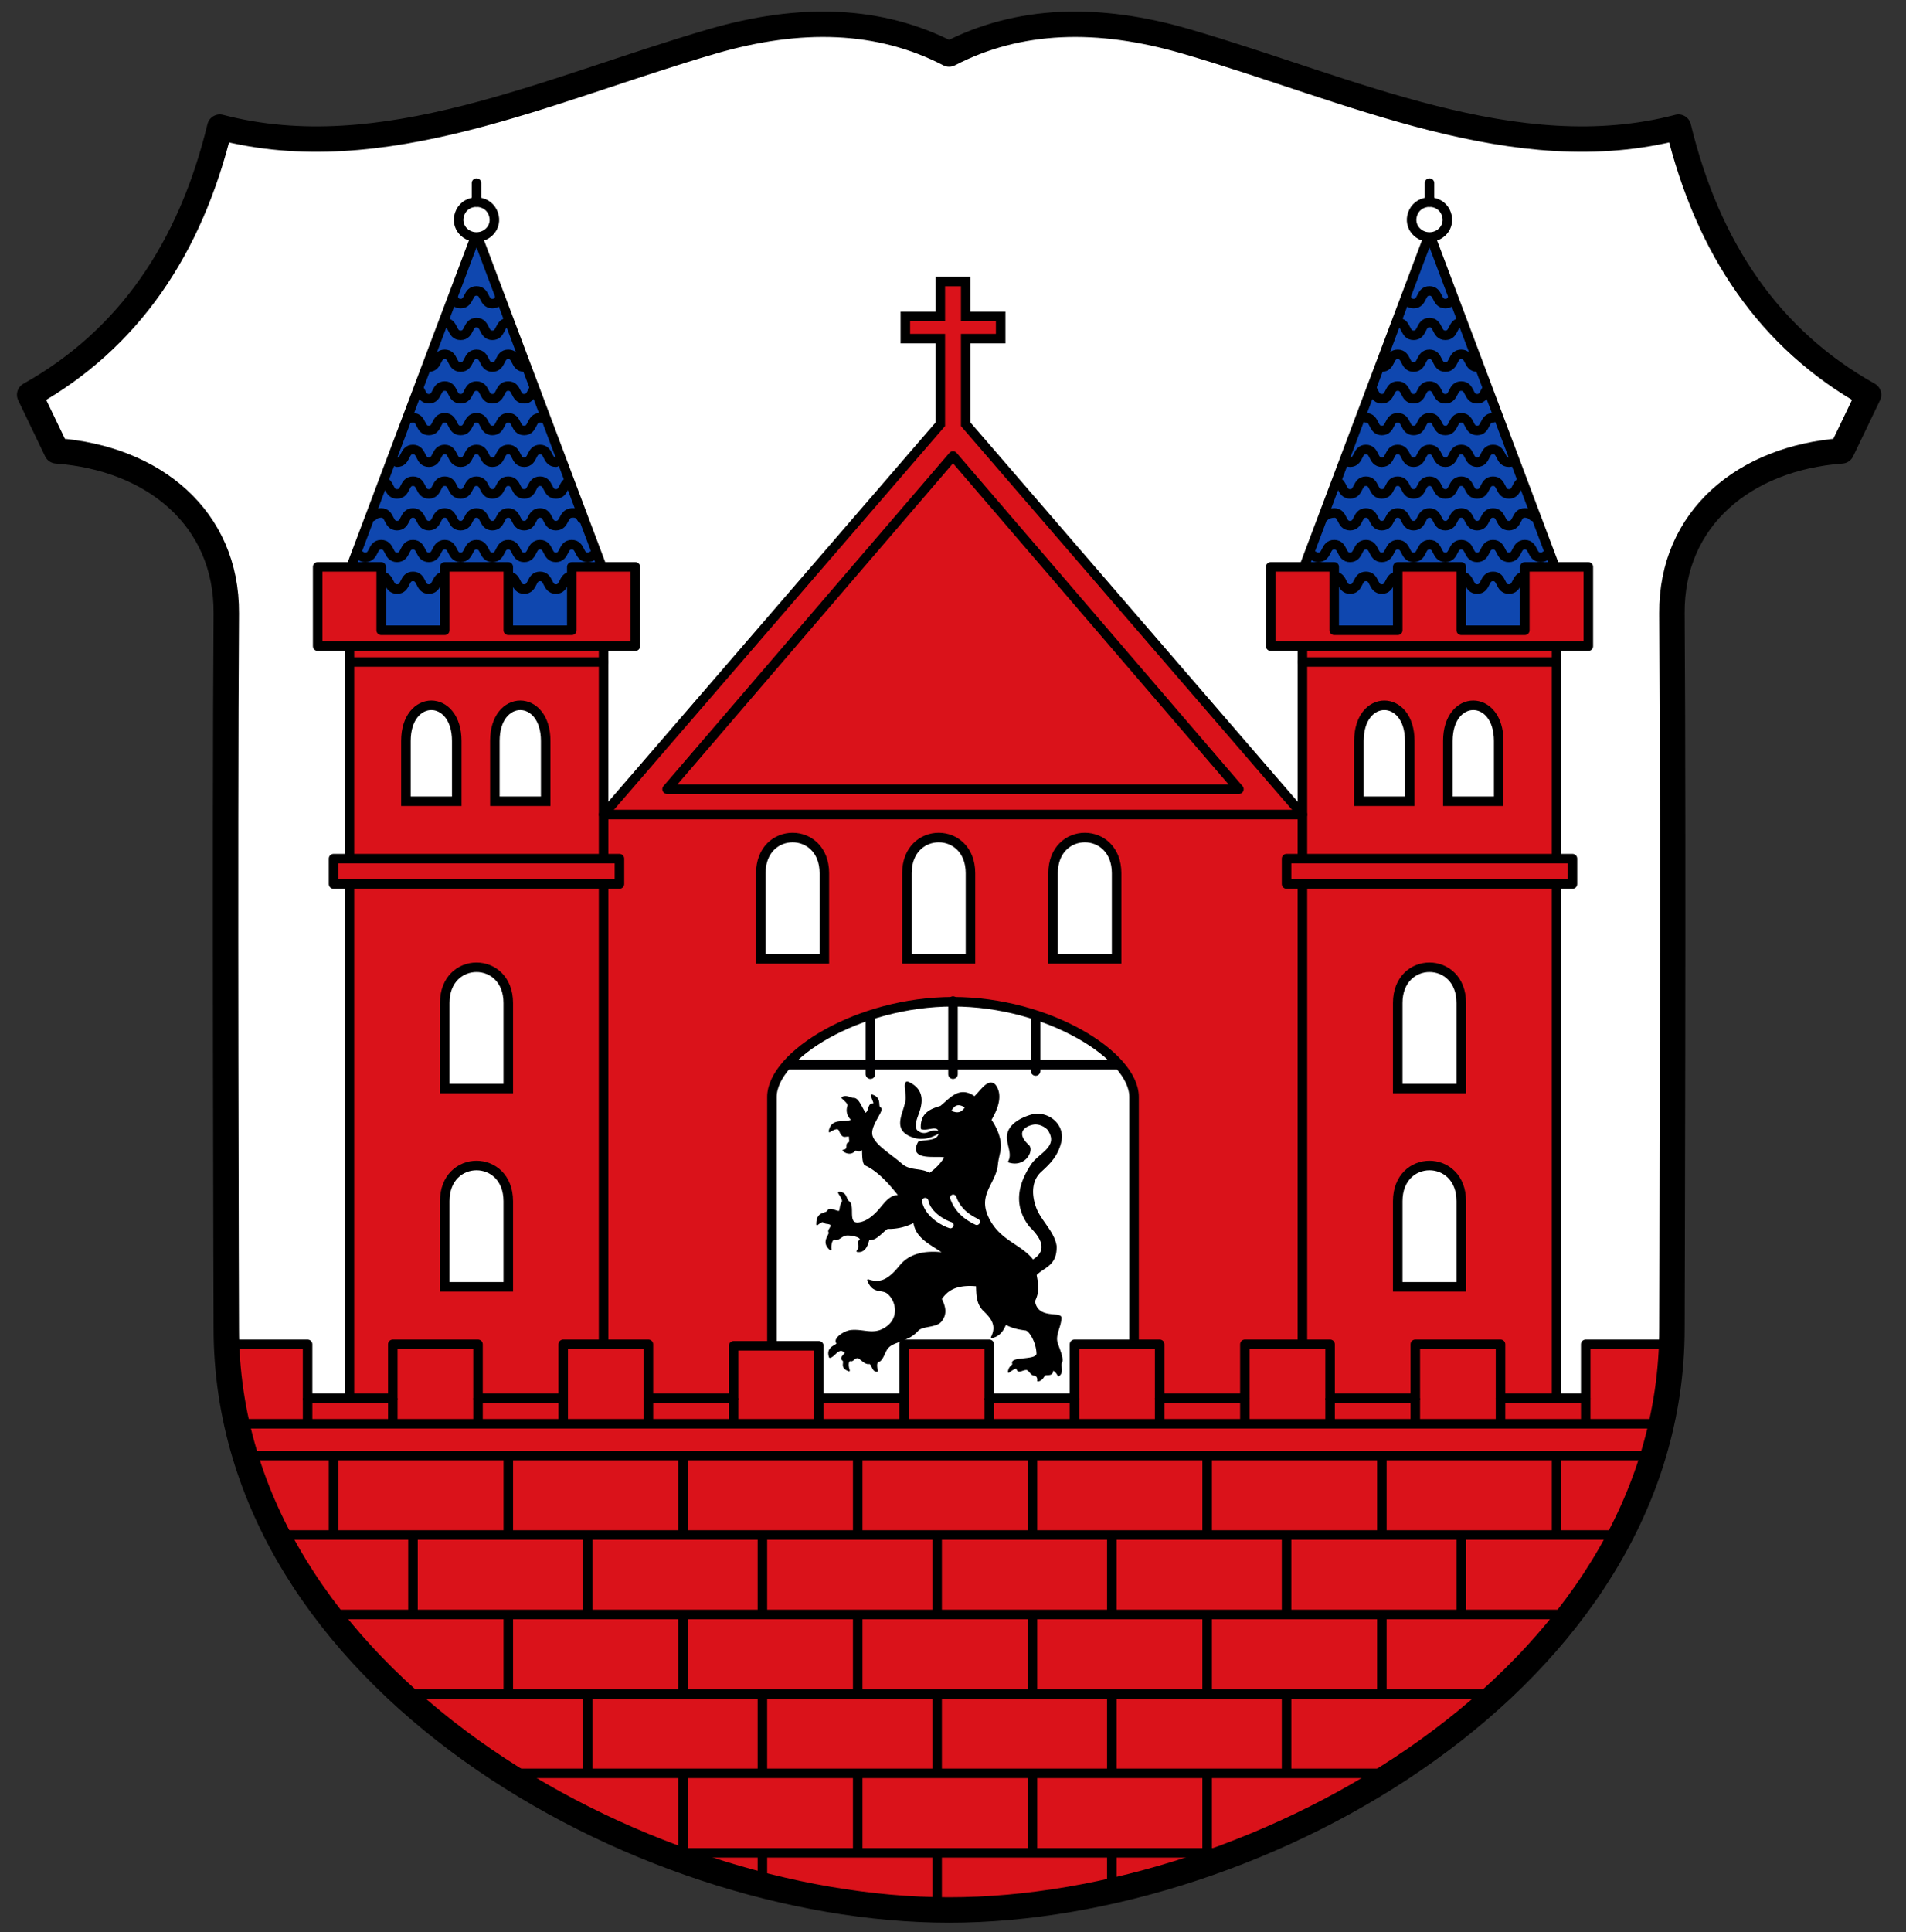 <svg xmlns="http://www.w3.org/2000/svg" height="608" width="600"><rect width="100%" height="100%" fill="#333333" stroke="none"/><path d="M373.264 13c51.838 15.063 103.915 40.352 155.095 27 9.267 38.209 28.695 66.78 59.852 84.229l-8.474 17.648C549.248 144.137 526.104 163 526.319 193c.512 71.665 0 225 0 225 0 110-129.462 183-227.542 183-98.08 0-227.542-73-227.542-183 0 0-.512-153.335 0-225 .215-30-22.93-48.862-53.418-51.123L9.343 124.23C40.5 106.78 59.928 78.209 69.195 40c51.18 13.352 103.257-11.937 155.095-27 27.553-8.006 52.583-7.365 74.487 4 21.904-11.365 46.934-12.006 74.487-4z" fill="#fff" fill-rule="evenodd"/><path d="M357 345.16V443h53V256.305l-106-122.8V106.55h11v-6.989h-11V88.58h-8v10.982h-11v6.989h11v26.956l-106 122.8V443h53v-97.84c0-12.979 27-29.951 57-29.951s57 16.972 57 29.95z" fill="#da121a" fill-rule="evenodd" stroke="#000" stroke-width="3"/><g stroke="#000" stroke-width="3.002"><path d="M130 73L83 198h94L130 73" fill="#0f47af" fill-rule="evenodd" stroke-linecap="round" stroke-linejoin="round" transform="matrix(1 0 0 .998 20 .723)"/><path d="M122.662 93.32c.456.882.998 1.68 2.338 1.68 3 0 2-4 5-4s2 4 5 4c1.421 0 1.945-.898 2.421-1.843M120 101c3 0 2 4 5 4s2-4 5-4 2 4 5 4 2-4 5-4m-25 14c3 0 2-4 5-4s2 4 5 4 2-4 5-4 2 4 5 4 2-4 5-4 2 4 5 4m-32.828 7.373c.66 1.157 1.01 2.627 2.828 2.627 3 0 2-4 5-4s2 4 5 4 2-4 5-4 2 4 5 4 2-4 5-4 2 4 5 4c1.895 0 2.194-1.596 2.913-2.771m-38.783 8.91c.247-.089.533-.139.87-.139 3 0 2 4 5 4s2-4 5-4 2 4 5 4 2-4 5-4 2 4 5 4 2-4 5-4 2 4 5 4 2-4 5-4c.311 0 .58.043.813.12M105 145c3 0 2-4 5-4s2 4 5 4 2-4 5-4 2 4 5 4 2-4 5-4 2 4 5 4 2-4 5-4 2 4 5 4 2-4 5-4 2 4 5 4m-53.336 6.665C102.75 152.802 102.776 155 105 155c3 0 2-4 5-4s2 4 5 4 2-4 5-4 2 4 5 4 2-4 5-4 2 4 5 4 2-4 5-4 2 4 5 4 2-4 5-4 2 4 5 4c2.274 0 2.25-2.297 3.41-3.41m-61.077 10.452c.408-.595 1.664-1.042 2.667-1.042 3 0 2 4 5 4s2-4 5-4 2 4 5 4 2-4 5-4 2 4 5 4 2-4 5-4 2 4 5 4 2-4 5-4 2 4 5 4 2-4 5-4 2 4 5 4 2.01-3.76 5-4c2.293-.184 2.765 1.154 3.173 1.754M100 181c3 0 2 4 5 4s2-4 5-4 2 4 5 4 2-4 5-4m20 0c3 0 2 4 5 4s2-4 5-4 2 4 5 4 2-4 5-4m-66.505-6.513c.361.312.832.513 1.505.513 3 0 2-4 5-4s2 4 5 4 2-4 5-4 2 4 5 4 2-4 5-4 2 4 5 4 2-4 5-4 2 4 5 4 2-4 5-4 2 4 5 4 2-4 5-4 2 4 5 4 2-4 5-4 2 4 5 4c.714 0 1.2-.226 1.57-.571" fill="none" stroke-linecap="round" stroke-linejoin="round" transform="matrix(1 0 0 .998 20 .723)"/><path d="M170 203h10v-25h-20v20h-20v-20h-20v20h-20v-20H80v25h10v67h-5v8h5v165h80V278h5v-8h-5z" fill="#da121a" fill-rule="evenodd" stroke-linecap="round" stroke-linejoin="round" transform="matrix(1 0 0 .998 20 .723)"/><path d="M90 278h80m-80-8h80m-80-62h80m-80-5h80" fill="none" stroke-linecap="round" stroke-linejoin="round" transform="matrix(1 0 0 .998 20 .723)"/><path d="M120 405h20v-27c0-15-20-15-20 0zM120 342.5h20v-27c0-15-20-15-20 0zM107.782 251.899h16v-19c0-15-16-15-16 0zM135.782 251.899h16v-19c0-15-16-15-16 0z" fill="#fff" fill-rule="evenodd" transform="matrix(1 0 0 .998 20 .723)"/><path d="M130 74c4 0 7-4 5-8s-8-4-10 0 1 8 5 8z" fill="#fff" fill-rule="evenodd" stroke-linecap="round" stroke-linejoin="round" transform="matrix(1 0 0 .998 20 .723)"/><path d="M130 63v-6" fill="none" stroke-linecap="round" stroke-linejoin="round" transform="matrix(1 0 0 .998 20 .723)"/></g><g stroke="#000" stroke-width="3.002"><path d="M150 73l-47 125h94L150 73" fill="#0f47af" fill-rule="evenodd" stroke-linecap="round" stroke-linejoin="round" transform="matrix(1 0 0 .998 300 .723)"/><path d="M142.662 93.32c.456.882.998 1.68 2.338 1.68 3 0 2-4 5-4s2 4 5 4c1.421 0 1.945-.898 2.421-1.843M140 101c3 0 2 4 5 4s2-4 5-4 2 4 5 4 2-4 5-4m-25 14c3 0 2-4 5-4s2 4 5 4 2-4 5-4 2 4 5 4 2-4 5-4 2 4 5 4m-32.828 7.373c.66 1.157 1.01 2.627 2.828 2.627 3 0 2-4 5-4s2 4 5 4 2-4 5-4 2 4 5 4 2-4 5-4 2 4 5 4c1.895 0 2.194-1.596 2.913-2.771M130 131c3 0 2 4 5 4s2-4 5-4 2 4 5 4 2-4 5-4 2 4 5 4 2-4 5-4 2 4 5 4 2-4 5-4m-46.09 13.766c.294.147.649.234 1.09.234 3 0 2-4 5-4s2 4 5 4 2-4 5-4 2 4 5 4 2-4 5-4 2 4 5 4 2-4 5-4 2 4 5 4 2-4 5-4 2 4 5 4c.396 0 .723-.07.998-.191m-54.334 6.856C122.75 152.802 122.776 155 125 155c3 0 2-4 5-4s2 4 5 4 2-4 5-4 2 4 5 4 2-4 5-4 2 4 5 4 2-4 5-4 2 4 5 4 2-4 5-4 2 4 5 4c2.274 0 2.25-2.297 3.41-3.41m-61.377 10.452c.408-.595 1.964-1.042 2.967-1.042 3 0 2 4 5 4s2-4 5-4 2 4 5 4 2-4 5-4 2 4 5 4 2-4 5-4 2 4 5 4 2-4 5-4 2 4 5 4 2-4 5-4 2 4 5 4 2-4 5-4c1.008 0 2.165.452 2.573 1.052M120 181c3 0 2 4 5 4s2-4 5-4 2 4 5 4 2-4 5-4m20 0c3 0 2 4 5 4s2-4 5-4 2 4 5 4 2-4 5-4m-66.505-6.513c.361.312.832.513 1.505.513 3 0 2-4 5-4s2 4 5 4 2-4 5-4 2 4 5 4 2-4 5-4 2 4 5 4 2-4 5-4 2 4 5 4 2-4 5-4 2 4 5 4 2-4 5-4 2 4 5 4 2-4 5-4 2 4 5 4c.714 0 1.2-.226 1.57-.571" fill="none" stroke-linecap="round" stroke-linejoin="round" transform="matrix(1 0 0 .998 300 .723)"/><path d="M190 203h10v-25h-20v20h-20v-20h-20v20h-20v-20h-20v25h10v67h-5v8h5v165h80V278h5v-8h-5z" fill="#da121a" fill-rule="evenodd" stroke-linecap="round" stroke-linejoin="round" transform="matrix(1 0 0 .998 300 .723)"/><path d="M110 278h80m-80-8h80m-80-62h80m-80-5h80" fill="none" stroke-linecap="round" stroke-linejoin="round" transform="matrix(1 0 0 .998 300 .723)"/><path d="M140 405h20v-27c0-15-20-15-20 0zM140 342.5h20v-27c0-15-20-15-20 0zM127.782 251.899h16v-19c0-15-16-15-16 0zM155.782 251.899h16v-19c0-15-16-15-16 0z" fill="#fff" fill-rule="evenodd" transform="matrix(1 0 0 .998 300 .723)"/><path d="M150 74c4 0 7-4 5-8s-8-4-10 0 1 8 5 8z" fill="#fff" fill-rule="evenodd" stroke-linecap="round" stroke-linejoin="round" transform="matrix(1 0 0 .998 300 .723)"/><path d="M150 63v-6" fill="none" stroke-linecap="round" stroke-linejoin="round" transform="matrix(1 0 0 .998 300 .723)"/></g><path d="M285.5 301.73h20v-26.955c0-14.976-20-14.976-20 0zM331.5 301.73h20v-26.955c0-14.976-20-14.976-20 0z" fill="#fff" fill-rule="evenodd" stroke="#000" stroke-width="3"/><path d="M210 248.318h180L300 143.49zM190 256.305h220" fill="none" stroke="#000" stroke-width="3" stroke-linecap="round" stroke-linejoin="round"/><path d="M239.5 301.73h20v-26.955c0-14.976-20-14.976-20 0z" fill="#fff" fill-rule="evenodd" stroke="#000" stroke-width="3"/><path d="M298.777 601C397.554 599 525 528 525 423h-25.824v17h-26.823v-17h-26.824v17h-26.823v-17h-26.824v17H365.06v-17h-26.824v17h-26.823v-17h-26.824v17h-26.823v-16.534H230.94V440h-26.823v-17h-26.824v17h-26.823v-17h-26.824v17H96.824v-17H70c0 100 130 180 228.777 178z" fill="#da121a" fill-rule="evenodd" stroke="#000" stroke-width="3" stroke-linecap="round" stroke-linejoin="round"/><path d="M499.176 440l.001 8m-26.824-8v8m-26.824-8v8m-26.823-8v8m-26.824-8v8m-26.823-8v8m-26.824-8v8m-26.823-8v8m-26.824-8v8m-26.823-8v8m-26.824-8v8m-26.823-8v8m-26.824-8v8m-26.823-8v8m-26.824-8v8m-26.823-8v8M295 583v15m55-15v10m-110-10v10m85-35v25m55-25v25m-110-25v25m-55-25v25m80-50v25m55-25v25m55-25v25m-165-25v25m-55-25v25m140-50v25m55-25v25m55-25v25m-165-25v25m-110-25v25m55-25v25m245-50v25m-165-25v25m55-25v25m55-25v25m-165-25v25m-110-25v25m55-25v25m305-50v25m-165-25v25m55-25v25m55-25v25m-165-25v25m-165-25v25m55-25v25m55-25v25m-5 100h175m-225-25h280m-315-25h345m-365-25h390M90 483h420M80 458h440M75 448h445" fill="none" stroke="#000" stroke-width="3"/><path d="M248.2 335H352m-52-20v23m26-18.2V337m-52-17.2V338" fill="none" stroke="#000002" stroke-width="3" stroke-linecap="round" stroke-linejoin="round"/><path d="M295.814 356.225c-.744-2.715-3.503-.539-5.69-1.145-.276-4.862 3.096-5.973 6.027-6.867 3.12-2.515 5.862-6.386 10.626-2.981 2.116-1.92 4.231-5.705 6.347-3.823 1.934 2.435 1.593 6.127-1.298 10.97 1.675 2.413 2.892 5.252 3.006 7.931.082 1.945-.692 3.53-.956 6.143-.61 6.053-6.734 9.388-2.63 17.255 3.663 7.02 10.162 8 13.885 12.915 3.877-2.347 4.385-5.71-.892-10.82-4.789-6.16-3.86-12.699.586-19.324 2.27-3.382 8.436-5.446 5.546-10.47-.465-1.217-2.974-2.746-5.045-2.393-2.818.48-6.093 2.774-1.625 6.84 1.605 1.462-1.044 6.74-6.132 5.096 1.544-2.706-.799-5.636-.261-8.632.376-2.094 2.425-4.42 7.068-5.877 5.21-1.635 10.703 2.766 9.493 8.13-1.012 4.485-3.647 6.986-6.276 9.378-2.91 2.647-3.35 6.954-1.59 11.673 1.564 4.065 5.693 7.452 6.359 11.827.223 6.156-3.869 6.474-6.286 9.058.386 2.645 1.228 4.661-.52 8.291.903 6.103 8.453 3.426 8.352 5.333-.152 2.852-1.93 5.167-1.244 7.749.338 1.274 2.057 4.95 1.457 6.08-.626 1.18.665 3.296-.942 4.27-.41-.99-1.806-2.432-1.923-1.324-.111 1.043-1.135.952-1.863.975-1.078.034-.924 1.605-2.652 1.987.21-1.1-.505-1.825-1.162-1.848-.975-.035-1.294-1.349-2.287-1.763-1.268-.206-2.752 1.294-3.063-.13-.18-.827-1.857.34-2.7.973.25-2.007 1.622-1.95 1.354-2.659-.774-2.044 7.748-.628 7.647-3.167-.153-3.842-2.46-7.324-3.613-7.468-2.561-.322-4.218-.741-6.406-1.84-1.14 2.913-2.666 3.897-4.322 4.229 1.794-3.585.26-5.879-2.413-8.438-2.305-2.207-2.175-5.24-2.29-7.86-7.407-.686-9.705 2.067-11.29 4.19 1.137 2.324 1.881 4.607 0 6.973-1.54 1.937-5.838 1.285-7.341 2.936-1.733 1.905-3.38 2.466-5.226 3.215-1.824.74-3.735 1.144-4.77 3.025-.498.907-1.28 3.227-2.299 3.463-.889.206-.75 1.635-.488 3.101-1.55.06-1.39-2.623-2.562-2.43-1.357.223-2.785-2.012-3.74-1.845-.926.162-1.31 1.09-1.878.944-1.049-.271-1.193 1.518-.625 3.177-2.906-1.007-.981-2.63-1.932-3.338-.839-.626.47-1.513.916-2.23-2.217-2.439-3.487 1.117-5.033 1.362-1.257-3.517 2.985-3.516 2.232-4.554-.926-1.278 2.352-3.533 4.486-3.738 3.804-.365 6.7 1.439 10.275-.519 5.563-3.046 4.083-9.177 1.205-11.402-1.856-1.435-4.64.201-6.17-4.04 3.726 1.258 6.323.288 10.103-4.378 2.676-3.302 6.956-4.922 13.948-4.037-3.801-2.838-8.943-4.67-9.543-9.91a16.759 16.759 0 0 1-8.43 1.974c-1.928 1.285-3.495 3.78-5.885 3.532-.566 2.278-1.45 4.03-3.56 3.735 1.53-2.224-.385-2.277.81-3.336.982-.87-1.367-1.833-3.856-1.868-1.877-.026-2.75 1.78-3.948 1.402-1.069-.338-1.607 1.59-1.383 3.303-3.1-2.495.115-4.692-.455-5.544-.542-.812 2.325-2.502-.841-2.81-1.218-.12-.726-1.356-3.001.456-.047-4.258 2.939-2.991 3.538-4.385.43-.998 3.275.83 3.576.22.314-.635.226-1.807.84-2.73.576-.867-.64-2.183-1.092-3.145 2.552.049 1.965 2.116 3.047 2.872 2.003 1.4-.886 7.488 3.499 6.715 2.136-.376 3.87-1.716 5.45-3.319 2.205-2.237 3.863-5.552 7.092-5.232-3.678-4.74-7.161-8.24-10.839-9.87-.73-.959-.638-3.15-.712-5.093-1.22 1.47-2.05-.028-2.66.703-.788.945-2.243.97-3.451-.034 2.07-.272.573-2.043 1.72-2.34.684-.178.142-1.397.334-2.085-.527-.488-1.572.13-2.098-.207-1.618-1.036-.381-3.751-4.335-1.35.762-4.452 4.984-2.172 7.187-3.646-1.657-1.334-1.709-3.096-1.318-4.273.282-.852-.628-1.537-1.856-2.7 1.346-.782 2.692.36 3.55.306 1.548-.097 2.447 3.034 3.769 4.769 1.426-.803.857-3.017 2.221-3.022 1.24-.005-.165-1.465-.177-2.81 3.102.946 1.435 3.514 2.582 4.036 1.149.523-2.983 4.927-2.767 8.035.232 3.333 5.936 6.49 9.565 9.734 2.799 2.298 5.857 1.158 8.785 2.871 1.59-1.13 3.15-2.485 4.707-4.836 1.334-2.015-11.983 1.734-8.103-5.078 2.504-.698 6.245.017 6.555-3.19-2.941 1.824-5.679 2.409-8.427 1.446-6.658-2.33-2.58-7.349-2.047-11.693.23-1.871-1.107-6.096.62-5.302 5.372 2.472 3.986 7.104 2.944 9.952-.596 1.63-1.767 4.61.277 5.664 2.894 1.491 3.474-1.135 6.633-.066z" fill-rule="evenodd" stroke="#000" stroke-width=".5" stroke-linecap="round" stroke-linejoin="round"/><path d="M299.496 349.557c1.19-2.304 2.695-2.039 4.22-1.101-1.095 1.705-2.322 1.88-4.22 1.101z" fill="#fff" fill-rule="evenodd"/><path d="M291.25 377.92c.9 4.508 6.352 7.138 7.93 7.582M300.066 376.882c1.032 2.815 2.939 5.455 7.411 7.582" fill="none" stroke="#fff" stroke-width="2" stroke-linecap="round" stroke-linejoin="round"/><path d="M373.264 13c51.838 15.063 103.915 40.352 155.095 27 9.267 38.209 28.695 66.78 59.852 84.229l-8.474 17.648C549.248 144.137 526.104 163 526.319 193c.512 71.665 0 225 0 225 0 110-129.462 183-227.542 183-98.08 0-227.542-73-227.542-183 0 0-.512-153.335 0-225 .215-30-22.93-48.862-53.418-51.123L9.343 124.23C40.5 106.78 59.928 78.209 69.195 40c51.18 13.352 103.257-11.937 155.095-27 27.553-8.006 52.583-7.365 74.487 4 21.904-11.365 46.934-12.006 74.487-4z" fill="none" stroke="#000" stroke-width="8" stroke-linecap="round" stroke-linejoin="round"/></svg>